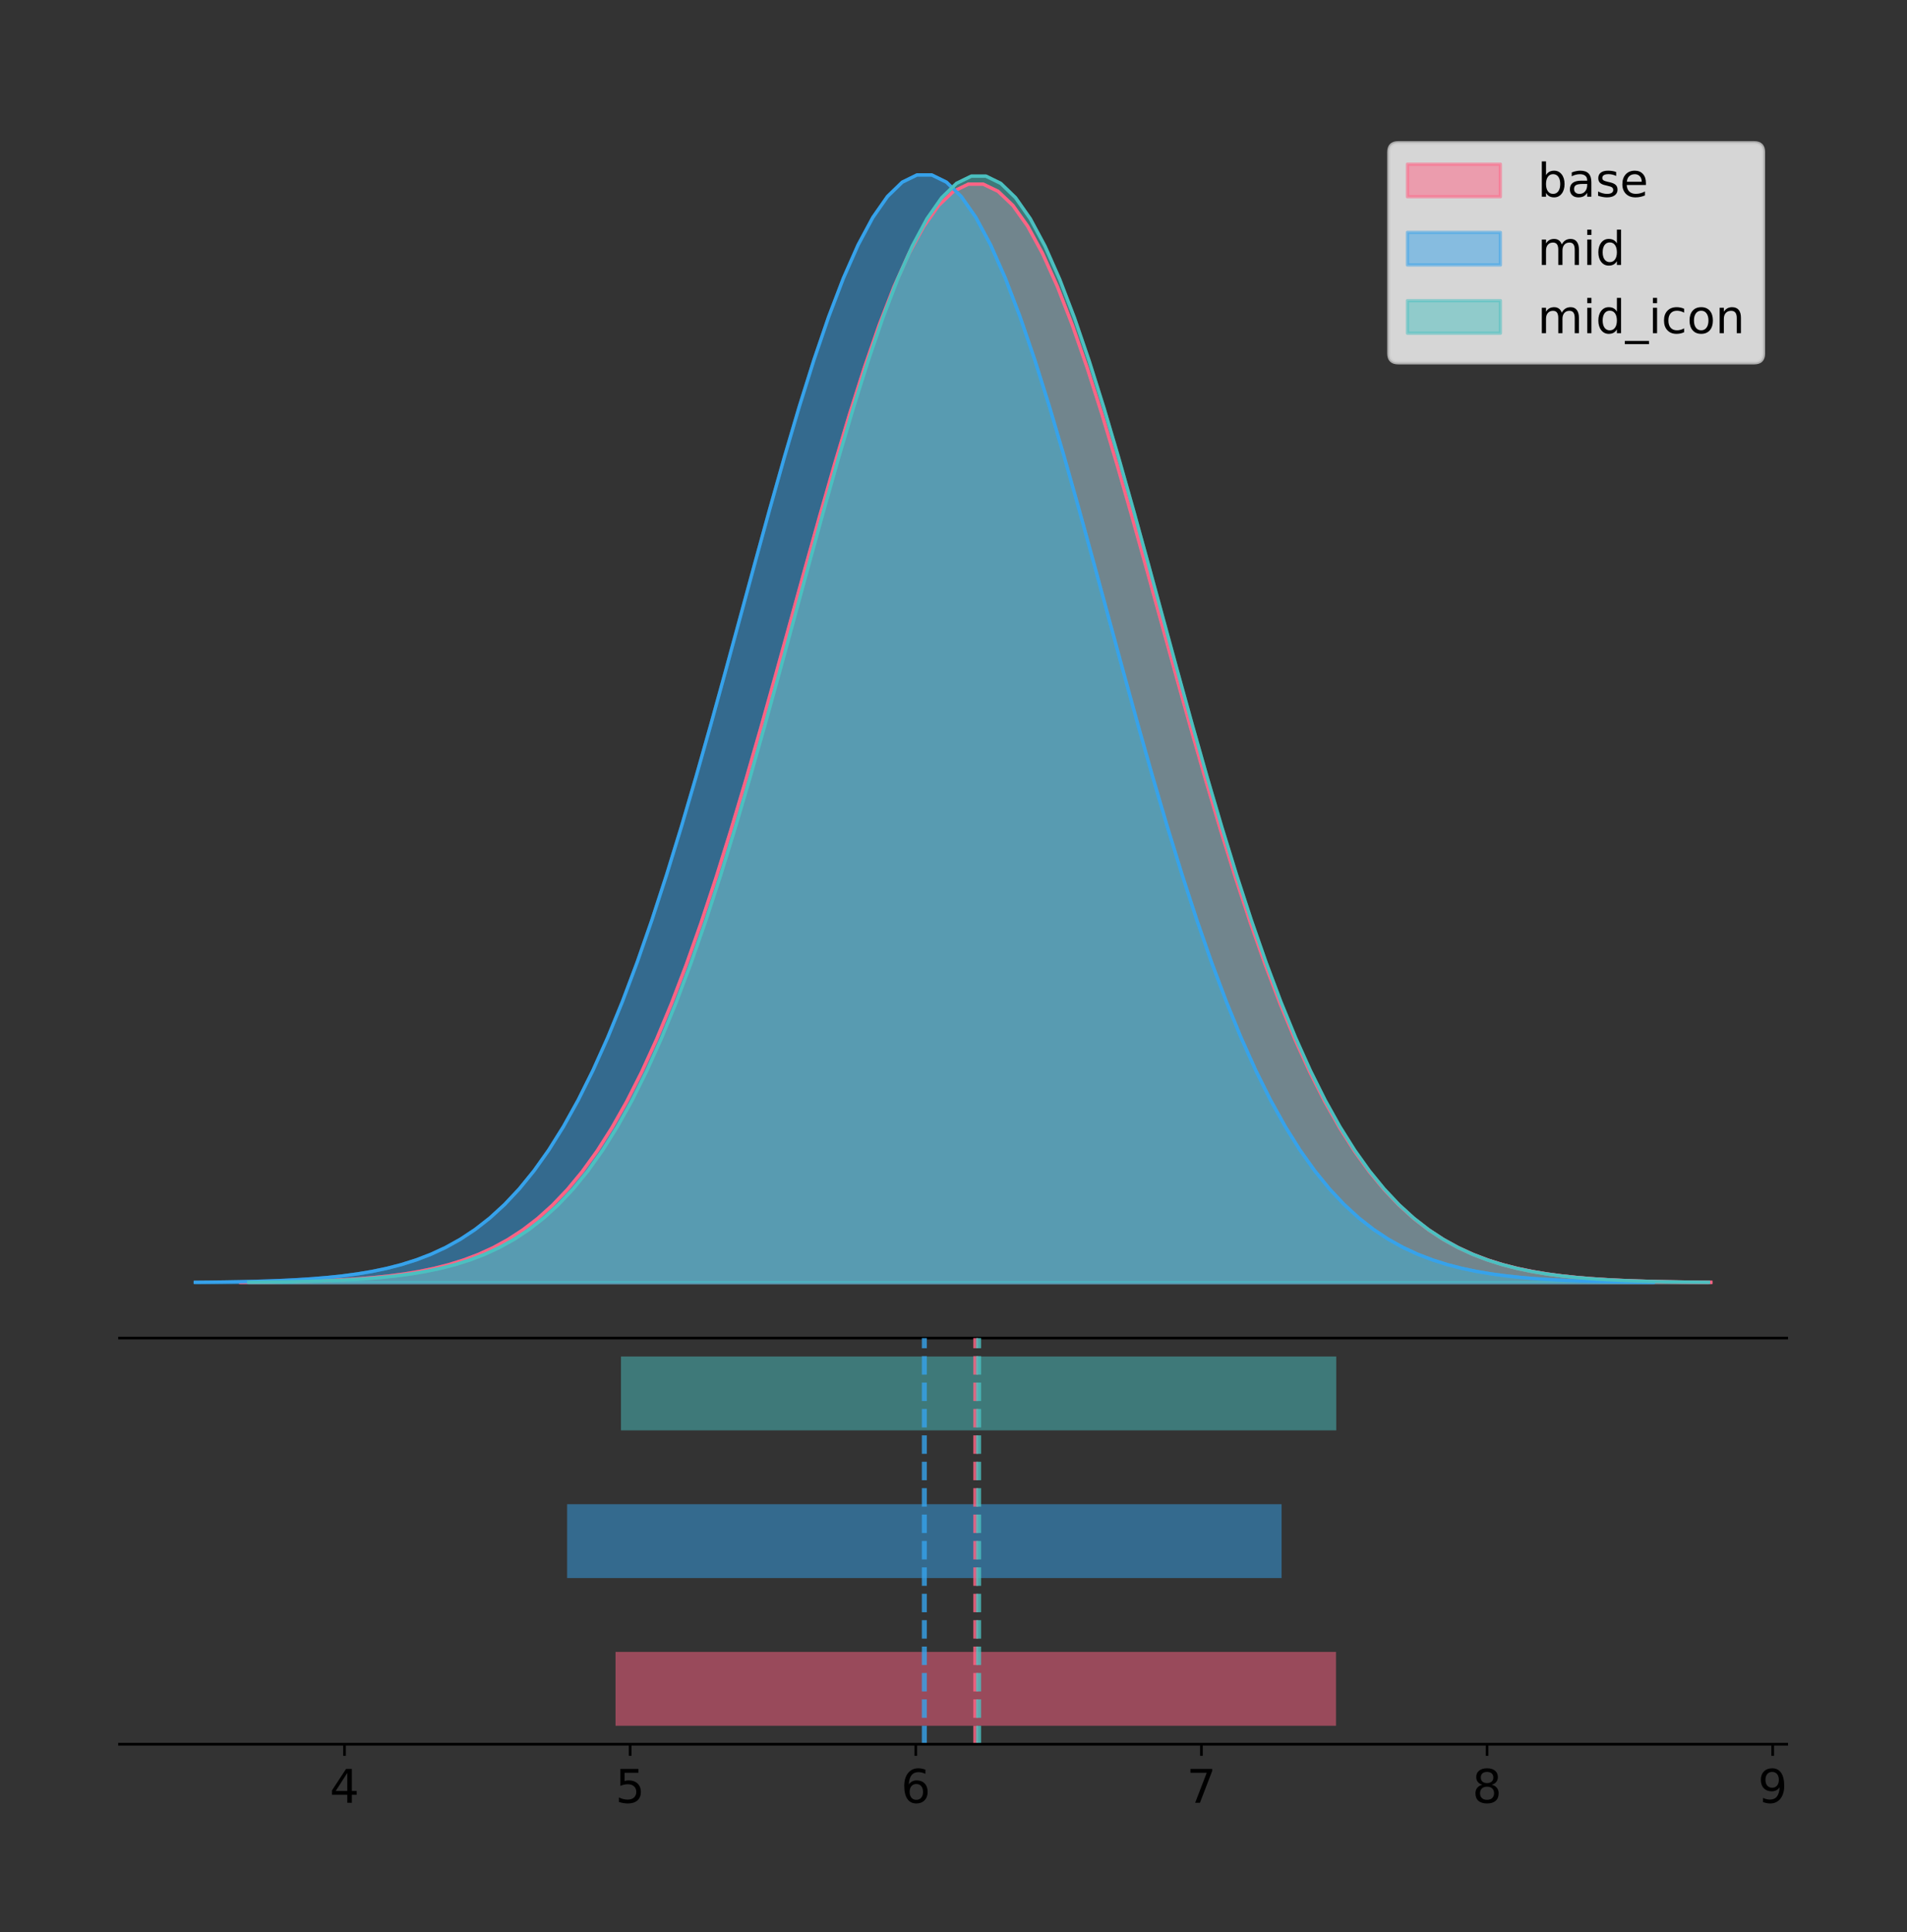 <?xml version="1.0" encoding="utf-8" standalone="no"?>
<!DOCTYPE svg PUBLIC "-//W3C//DTD SVG 1.1//EN"
  "http://www.w3.org/Graphics/SVG/1.1/DTD/svg11.dtd">
<!-- Created with matplotlib (https://matplotlib.org/) -->
<svg height="581.789pt" version="1.1" viewBox="0 0 574.433 581.789" width="574.433pt" xmlns="http://www.w3.org/2000/svg" xmlns:xlink="http://www.w3.org/1999/xlink">
 <rect x="0" y="0" width="574.433" height="581.789" fill="#333333" stroke="none"/>
 <defs>
  <style type="text/css">
*{stroke-linecap:butt;stroke-linejoin:round;}
  </style>
 </defs>
 <g id="figure_1">
  <g id="patch_1">
   <path d="M 0 581.789 
L 574.433 581.789 
L 574.433 0 
L 0 0 
z
" style="fill:none;"/>
  </g>
  <g id="axes_1">
   <g id="patch_2">
    <path d="M 36 402.93 
L 538.2 402.93 
L 538.2 36 
L 36 36 
z
" style="fill:none;"/>
   </g>
   <g id="PolyCollection_1">
    <defs>
     <path d="M 72.475 -195.538 
L 72.475 -195.649 
L 76.949 -195.691 
L 81.423 -195.747 
L 85.896 -195.822 
L 90.37 -195.922 
L 94.844 -196.053 
L 99.317 -196.225 
L 103.791 -196.447 
L 108.265 -196.734 
L 112.739 -197.102 
L 117.212 -197.568 
L 121.686 -198.157 
L 126.16 -198.895 
L 130.633 -199.812 
L 135.107 -200.945 
L 139.581 -202.333 
L 144.055 -204.022 
L 148.528 -206.063 
L 153.002 -208.508 
L 157.476 -211.419 
L 161.949 -214.855 
L 166.423 -218.883 
L 170.897 -223.566 
L 175.371 -228.97 
L 179.844 -235.156 
L 184.318 -242.182 
L 188.792 -250.095 
L 193.265 -258.937 
L 197.739 -268.731 
L 202.213 -279.489 
L 206.687 -291.201 
L 211.16 -303.837 
L 215.634 -317.345 
L 220.108 -331.646 
L 224.581 -346.636 
L 229.055 -362.185 
L 233.529 -378.137 
L 238.003 -394.315 
L 242.476 -410.518 
L 246.95 -426.528 
L 251.424 -442.114 
L 255.897 -457.04 
L 260.371 -471.064 
L 264.845 -483.95 
L 269.319 -495.474 
L 273.792 -505.429 
L 278.266 -513.63 
L 282.74 -519.923 
L 287.213 -524.187 
L 291.687 -526.34 
L 296.161 -526.34 
L 300.635 -524.187 
L 305.108 -519.923 
L 309.582 -513.63 
L 314.056 -505.429 
L 318.529 -495.474 
L 323.003 -483.95 
L 327.477 -471.064 
L 331.951 -457.04 
L 336.424 -442.114 
L 340.898 -426.528 
L 345.372 -410.518 
L 349.845 -394.315 
L 354.319 -378.137 
L 358.793 -362.185 
L 363.267 -346.636 
L 367.74 -331.646 
L 372.214 -317.345 
L 376.688 -303.837 
L 381.161 -291.201 
L 385.635 -279.489 
L 390.109 -268.731 
L 394.582 -258.937 
L 399.056 -250.095 
L 403.53 -242.182 
L 408.004 -235.156 
L 412.477 -228.97 
L 416.951 -223.566 
L 421.425 -218.883 
L 425.898 -214.855 
L 430.372 -211.419 
L 434.846 -208.508 
L 439.32 -206.063 
L 443.793 -204.022 
L 448.267 -202.333 
L 452.741 -200.945 
L 457.214 -199.812 
L 461.688 -198.895 
L 466.162 -198.157 
L 470.636 -197.568 
L 475.109 -197.102 
L 479.583 -196.734 
L 484.057 -196.447 
L 488.53 -196.225 
L 493.004 -196.053 
L 497.478 -195.922 
L 501.952 -195.822 
L 506.425 -195.747 
L 510.899 -195.691 
L 515.373 -195.649 
L 515.373 -195.538 
L 515.373 -195.538 
L 510.899 -195.538 
L 506.425 -195.538 
L 501.952 -195.538 
L 497.478 -195.538 
L 493.004 -195.538 
L 488.53 -195.538 
L 484.057 -195.538 
L 479.583 -195.538 
L 475.109 -195.538 
L 470.636 -195.538 
L 466.162 -195.538 
L 461.688 -195.538 
L 457.214 -195.538 
L 452.741 -195.538 
L 448.267 -195.538 
L 443.793 -195.538 
L 439.32 -195.538 
L 434.846 -195.538 
L 430.372 -195.538 
L 425.898 -195.538 
L 421.425 -195.538 
L 416.951 -195.538 
L 412.477 -195.538 
L 408.004 -195.538 
L 403.53 -195.538 
L 399.056 -195.538 
L 394.582 -195.538 
L 390.109 -195.538 
L 385.635 -195.538 
L 381.161 -195.538 
L 376.688 -195.538 
L 372.214 -195.538 
L 367.74 -195.538 
L 363.267 -195.538 
L 358.793 -195.538 
L 354.319 -195.538 
L 349.845 -195.538 
L 345.372 -195.538 
L 340.898 -195.538 
L 336.424 -195.538 
L 331.951 -195.538 
L 327.477 -195.538 
L 323.003 -195.538 
L 318.529 -195.538 
L 314.056 -195.538 
L 309.582 -195.538 
L 305.108 -195.538 
L 300.635 -195.538 
L 296.161 -195.538 
L 291.687 -195.538 
L 287.213 -195.538 
L 282.74 -195.538 
L 278.266 -195.538 
L 273.792 -195.538 
L 269.319 -195.538 
L 264.845 -195.538 
L 260.371 -195.538 
L 255.897 -195.538 
L 251.424 -195.538 
L 246.95 -195.538 
L 242.476 -195.538 
L 238.003 -195.538 
L 233.529 -195.538 
L 229.055 -195.538 
L 224.581 -195.538 
L 220.108 -195.538 
L 215.634 -195.538 
L 211.16 -195.538 
L 206.687 -195.538 
L 202.213 -195.538 
L 197.739 -195.538 
L 193.265 -195.538 
L 188.792 -195.538 
L 184.318 -195.538 
L 179.844 -195.538 
L 175.371 -195.538 
L 170.897 -195.538 
L 166.423 -195.538 
L 161.949 -195.538 
L 157.476 -195.538 
L 153.002 -195.538 
L 148.528 -195.538 
L 144.055 -195.538 
L 139.581 -195.538 
L 135.107 -195.538 
L 130.633 -195.538 
L 126.16 -195.538 
L 121.686 -195.538 
L 117.212 -195.538 
L 112.739 -195.538 
L 108.265 -195.538 
L 103.791 -195.538 
L 99.317 -195.538 
L 94.844 -195.538 
L 90.37 -195.538 
L 85.896 -195.538 
L 81.423 -195.538 
L 76.949 -195.538 
L 72.475 -195.538 
z
" id="m6794c1e0e3" style="stroke:#ff6384;stroke-opacity:0.5;"/>
    </defs>
    <g clip-path="url(#p7d935a923c)">
     <use style="fill:#ff6384;fill-opacity:0.5;stroke:#ff6384;stroke-opacity:0.5;" x="0" xlink:href="#m6794c1e0e3" y="581.789"/>
    </g>
   </g>
   <g id="PolyCollection_2">
    <defs>
     <path d="M 58.827 -195.538 
L 58.827 -195.65 
L 63.264 -195.692 
L 67.7 -195.749 
L 72.137 -195.825 
L 76.573 -195.925 
L 81.01 -196.058 
L 85.447 -196.23 
L 89.883 -196.455 
L 94.32 -196.744 
L 98.756 -197.115 
L 103.193 -197.585 
L 107.629 -198.179 
L 112.066 -198.923 
L 116.502 -199.848 
L 120.939 -200.99 
L 125.376 -202.39 
L 129.812 -204.093 
L 134.249 -206.151 
L 138.685 -208.617 
L 143.122 -211.552 
L 147.558 -215.017 
L 151.995 -219.078 
L 156.431 -223.801 
L 160.868 -229.25 
L 165.304 -235.488 
L 169.741 -242.572 
L 174.178 -250.552 
L 178.614 -259.468 
L 183.051 -269.344 
L 187.487 -280.192 
L 191.924 -292.002 
L 196.36 -304.744 
L 200.797 -318.365 
L 205.233 -332.786 
L 209.67 -347.901 
L 214.107 -363.58 
L 218.543 -379.667 
L 222.98 -395.98 
L 227.416 -412.318 
L 231.853 -428.462 
L 236.289 -444.18 
L 240.726 -459.23 
L 245.162 -473.372 
L 249.599 -486.366 
L 254.036 -497.987 
L 258.472 -508.025 
L 262.909 -516.294 
L 267.345 -522.64 
L 271.782 -526.94 
L 276.218 -529.111 
L 280.655 -529.111 
L 285.091 -526.94 
L 289.528 -522.64 
L 293.964 -516.294 
L 298.401 -508.025 
L 302.838 -497.987 
L 307.274 -486.366 
L 311.711 -473.372 
L 316.147 -459.23 
L 320.584 -444.18 
L 325.02 -428.462 
L 329.457 -412.318 
L 333.893 -395.98 
L 338.33 -379.667 
L 342.767 -363.58 
L 347.203 -347.901 
L 351.64 -332.786 
L 356.076 -318.365 
L 360.513 -304.744 
L 364.949 -292.002 
L 369.386 -280.192 
L 373.822 -269.344 
L 378.259 -259.468 
L 382.695 -250.552 
L 387.132 -242.572 
L 391.569 -235.488 
L 396.005 -229.25 
L 400.442 -223.801 
L 404.878 -219.078 
L 409.315 -215.017 
L 413.751 -211.552 
L 418.188 -208.617 
L 422.624 -206.151 
L 427.061 -204.093 
L 431.498 -202.39 
L 435.934 -200.99 
L 440.371 -199.848 
L 444.807 -198.923 
L 449.244 -198.179 
L 453.68 -197.585 
L 458.117 -197.115 
L 462.553 -196.744 
L 466.99 -196.455 
L 471.427 -196.23 
L 475.863 -196.058 
L 480.3 -195.925 
L 484.736 -195.825 
L 489.173 -195.749 
L 493.609 -195.692 
L 498.046 -195.65 
L 498.046 -195.538 
L 498.046 -195.538 
L 493.609 -195.538 
L 489.173 -195.538 
L 484.736 -195.538 
L 480.3 -195.538 
L 475.863 -195.538 
L 471.427 -195.538 
L 466.99 -195.538 
L 462.553 -195.538 
L 458.117 -195.538 
L 453.68 -195.538 
L 449.244 -195.538 
L 444.807 -195.538 
L 440.371 -195.538 
L 435.934 -195.538 
L 431.498 -195.538 
L 427.061 -195.538 
L 422.624 -195.538 
L 418.188 -195.538 
L 413.751 -195.538 
L 409.315 -195.538 
L 404.878 -195.538 
L 400.442 -195.538 
L 396.005 -195.538 
L 391.569 -195.538 
L 387.132 -195.538 
L 382.695 -195.538 
L 378.259 -195.538 
L 373.822 -195.538 
L 369.386 -195.538 
L 364.949 -195.538 
L 360.513 -195.538 
L 356.076 -195.538 
L 351.64 -195.538 
L 347.203 -195.538 
L 342.767 -195.538 
L 338.33 -195.538 
L 333.893 -195.538 
L 329.457 -195.538 
L 325.02 -195.538 
L 320.584 -195.538 
L 316.147 -195.538 
L 311.711 -195.538 
L 307.274 -195.538 
L 302.838 -195.538 
L 298.401 -195.538 
L 293.964 -195.538 
L 289.528 -195.538 
L 285.091 -195.538 
L 280.655 -195.538 
L 276.218 -195.538 
L 271.782 -195.538 
L 267.345 -195.538 
L 262.909 -195.538 
L 258.472 -195.538 
L 254.036 -195.538 
L 249.599 -195.538 
L 245.162 -195.538 
L 240.726 -195.538 
L 236.289 -195.538 
L 231.853 -195.538 
L 227.416 -195.538 
L 222.98 -195.538 
L 218.543 -195.538 
L 214.107 -195.538 
L 209.67 -195.538 
L 205.233 -195.538 
L 200.797 -195.538 
L 196.36 -195.538 
L 191.924 -195.538 
L 187.487 -195.538 
L 183.051 -195.538 
L 178.614 -195.538 
L 174.178 -195.538 
L 169.741 -195.538 
L 165.304 -195.538 
L 160.868 -195.538 
L 156.431 -195.538 
L 151.995 -195.538 
L 147.558 -195.538 
L 143.122 -195.538 
L 138.685 -195.538 
L 134.249 -195.538 
L 129.812 -195.538 
L 125.376 -195.538 
L 120.939 -195.538 
L 116.502 -195.538 
L 112.066 -195.538 
L 107.629 -195.538 
L 103.193 -195.538 
L 98.756 -195.538 
L 94.32 -195.538 
L 89.883 -195.538 
L 85.447 -195.538 
L 81.01 -195.538 
L 76.573 -195.538 
L 72.137 -195.538 
L 67.7 -195.538 
L 63.264 -195.538 
L 58.827 -195.538 
z
" id="m3186d212b8" style="stroke:#36a2eb;stroke-opacity:0.5;"/>
    </defs>
    <g clip-path="url(#p7d935a923c)">
     <use style="fill:#36a2eb;fill-opacity:0.5;stroke:#36a2eb;stroke-opacity:0.5;" x="0" xlink:href="#m3186d212b8" y="581.789"/>
    </g>
   </g>
   <g id="PolyCollection_3">
    <defs>
     <path d="M 74.932 -195.538 
L 74.932 -195.65 
L 79.373 -195.692 
L 83.814 -195.749 
L 88.256 -195.824 
L 92.697 -195.925 
L 97.139 -196.057 
L 101.58 -196.23 
L 106.022 -196.454 
L 110.463 -196.743 
L 114.905 -197.113 
L 119.346 -197.583 
L 123.788 -198.176 
L 128.229 -198.919 
L 132.671 -199.843 
L 137.112 -200.984 
L 141.554 -202.382 
L 145.995 -204.084 
L 150.437 -206.139 
L 154.878 -208.603 
L 159.319 -211.534 
L 163.761 -214.995 
L 168.202 -219.052 
L 172.644 -223.769 
L 177.085 -229.213 
L 181.527 -235.444 
L 185.968 -242.52 
L 190.41 -250.491 
L 194.851 -259.397 
L 199.293 -269.262 
L 203.734 -280.098 
L 208.176 -291.895 
L 212.617 -304.623 
L 217.059 -318.229 
L 221.5 -332.634 
L 225.942 -347.732 
L 230.383 -363.394 
L 234.825 -379.463 
L 239.266 -395.758 
L 243.707 -412.078 
L 248.149 -428.204 
L 252.59 -443.904 
L 257.032 -458.938 
L 261.473 -473.064 
L 265.915 -486.044 
L 270.356 -497.652 
L 274.798 -507.678 
L 279.239 -515.939 
L 283.681 -522.277 
L 288.122 -526.572 
L 292.564 -528.741 
L 297.005 -528.741 
L 301.447 -526.572 
L 305.888 -522.277 
L 310.33 -515.939 
L 314.771 -507.678 
L 319.212 -497.652 
L 323.654 -486.044 
L 328.095 -473.064 
L 332.537 -458.938 
L 336.978 -443.904 
L 341.42 -428.204 
L 345.861 -412.078 
L 350.303 -395.758 
L 354.744 -379.463 
L 359.186 -363.394 
L 363.627 -347.732 
L 368.069 -332.634 
L 372.51 -318.229 
L 376.952 -304.623 
L 381.393 -291.895 
L 385.835 -280.098 
L 390.276 -269.262 
L 394.718 -259.397 
L 399.159 -250.491 
L 403.6 -242.52 
L 408.042 -235.444 
L 412.483 -229.213 
L 416.925 -223.769 
L 421.366 -219.052 
L 425.808 -214.995 
L 430.249 -211.534 
L 434.691 -208.603 
L 439.132 -206.139 
L 443.574 -204.084 
L 448.015 -202.382 
L 452.457 -200.984 
L 456.898 -199.843 
L 461.34 -198.919 
L 465.781 -198.176 
L 470.223 -197.583 
L 474.664 -197.113 
L 479.105 -196.743 
L 483.547 -196.454 
L 487.988 -196.23 
L 492.43 -196.057 
L 496.871 -195.925 
L 501.313 -195.824 
L 505.754 -195.749 
L 510.196 -195.692 
L 514.637 -195.65 
L 514.637 -195.538 
L 514.637 -195.538 
L 510.196 -195.538 
L 505.754 -195.538 
L 501.313 -195.538 
L 496.871 -195.538 
L 492.43 -195.538 
L 487.988 -195.538 
L 483.547 -195.538 
L 479.105 -195.538 
L 474.664 -195.538 
L 470.223 -195.538 
L 465.781 -195.538 
L 461.34 -195.538 
L 456.898 -195.538 
L 452.457 -195.538 
L 448.015 -195.538 
L 443.574 -195.538 
L 439.132 -195.538 
L 434.691 -195.538 
L 430.249 -195.538 
L 425.808 -195.538 
L 421.366 -195.538 
L 416.925 -195.538 
L 412.483 -195.538 
L 408.042 -195.538 
L 403.6 -195.538 
L 399.159 -195.538 
L 394.718 -195.538 
L 390.276 -195.538 
L 385.835 -195.538 
L 381.393 -195.538 
L 376.952 -195.538 
L 372.51 -195.538 
L 368.069 -195.538 
L 363.627 -195.538 
L 359.186 -195.538 
L 354.744 -195.538 
L 350.303 -195.538 
L 345.861 -195.538 
L 341.42 -195.538 
L 336.978 -195.538 
L 332.537 -195.538 
L 328.095 -195.538 
L 323.654 -195.538 
L 319.212 -195.538 
L 314.771 -195.538 
L 310.33 -195.538 
L 305.888 -195.538 
L 301.447 -195.538 
L 297.005 -195.538 
L 292.564 -195.538 
L 288.122 -195.538 
L 283.681 -195.538 
L 279.239 -195.538 
L 274.798 -195.538 
L 270.356 -195.538 
L 265.915 -195.538 
L 261.473 -195.538 
L 257.032 -195.538 
L 252.59 -195.538 
L 248.149 -195.538 
L 243.707 -195.538 
L 239.266 -195.538 
L 234.825 -195.538 
L 230.383 -195.538 
L 225.942 -195.538 
L 221.5 -195.538 
L 217.059 -195.538 
L 212.617 -195.538 
L 208.176 -195.538 
L 203.734 -195.538 
L 199.293 -195.538 
L 194.851 -195.538 
L 190.41 -195.538 
L 185.968 -195.538 
L 181.527 -195.538 
L 177.085 -195.538 
L 172.644 -195.538 
L 168.202 -195.538 
L 163.761 -195.538 
L 159.319 -195.538 
L 154.878 -195.538 
L 150.437 -195.538 
L 145.995 -195.538 
L 141.554 -195.538 
L 137.112 -195.538 
L 132.671 -195.538 
L 128.229 -195.538 
L 123.788 -195.538 
L 119.346 -195.538 
L 114.905 -195.538 
L 110.463 -195.538 
L 106.022 -195.538 
L 101.58 -195.538 
L 97.139 -195.538 
L 92.697 -195.538 
L 88.256 -195.538 
L 83.814 -195.538 
L 79.373 -195.538 
L 74.932 -195.538 
z
" id="m367e669c37" style="stroke:#4bc0c0;stroke-opacity:0.5;"/>
    </defs>
    <g clip-path="url(#p7d935a923c)">
     <use style="fill:#4bc0c0;fill-opacity:0.5;stroke:#4bc0c0;stroke-opacity:0.5;" x="0" xlink:href="#m367e669c37" y="581.789"/>
    </g>
   </g>
   <g id="line2d_1">
    <path clip-path="url(#p7d935a923c)" d="M 72.475 386.14 
L 76.949 386.098 
L 81.423 386.042 
L 85.896 385.967 
L 90.37 385.867 
L 94.844 385.736 
L 99.317 385.565 
L 103.791 385.342 
L 108.265 385.055 
L 112.739 384.688 
L 117.212 384.221 
L 121.686 383.632 
L 126.16 382.895 
L 130.633 381.977 
L 135.107 380.845 
L 139.581 379.456 
L 144.055 377.767 
L 148.528 375.727 
L 153.002 373.281 
L 157.476 370.371 
L 161.949 366.934 
L 166.423 362.907 
L 170.897 358.223 
L 175.371 352.82 
L 179.844 346.633 
L 184.318 339.608 
L 188.792 331.694 
L 193.265 322.853 
L 197.739 313.058 
L 202.213 302.301 
L 206.687 290.589 
L 211.16 277.952 
L 215.634 264.444 
L 220.108 250.144 
L 224.581 235.154 
L 229.055 219.605 
L 233.529 203.652 
L 238.003 187.474 
L 242.476 171.272 
L 246.95 155.262 
L 251.424 139.675 
L 255.897 124.749 
L 260.371 110.726 
L 264.845 97.839 
L 269.319 86.315 
L 273.792 76.361 
L 278.266 68.16 
L 282.74 61.867 
L 287.213 57.603 
L 291.687 55.449 
L 296.161 55.449 
L 300.635 57.603 
L 305.108 61.867 
L 309.582 68.16 
L 314.056 76.361 
L 318.529 86.315 
L 323.003 97.839 
L 327.477 110.726 
L 331.951 124.749 
L 336.424 139.675 
L 340.898 155.262 
L 345.372 171.272 
L 349.845 187.474 
L 354.319 203.652 
L 358.793 219.605 
L 363.267 235.154 
L 367.74 250.144 
L 372.214 264.444 
L 376.688 277.952 
L 381.161 290.589 
L 385.635 302.301 
L 390.109 313.058 
L 394.582 322.853 
L 399.056 331.694 
L 403.53 339.608 
L 408.004 346.633 
L 412.477 352.82 
L 416.951 358.223 
L 421.425 362.907 
L 425.898 366.934 
L 430.372 370.371 
L 434.846 373.281 
L 439.32 375.727 
L 443.793 377.767 
L 448.267 379.456 
L 452.741 380.845 
L 457.214 381.977 
L 461.688 382.895 
L 466.162 383.632 
L 470.636 384.221 
L 475.109 384.688 
L 479.583 385.055 
L 484.057 385.342 
L 488.53 385.565 
L 493.004 385.736 
L 497.478 385.867 
L 501.952 385.967 
L 506.425 386.042 
L 510.899 386.098 
L 515.373 386.14 
" style="fill:none;stroke:#ff6384;stroke-linecap:square;"/>
   </g>
   <g id="line2d_2">
    <path clip-path="url(#p7d935a923c)" d="M 58.827 386.139 
L 63.264 386.097 
L 67.7 386.04 
L 72.137 385.965 
L 76.573 385.864 
L 81.01 385.732 
L 85.447 385.559 
L 89.883 385.334 
L 94.32 385.045 
L 98.756 384.675 
L 103.193 384.204 
L 107.629 383.61 
L 112.066 382.867 
L 116.502 381.941 
L 120.939 380.799 
L 125.376 379.399 
L 129.812 377.696 
L 134.249 375.639 
L 138.685 373.172 
L 143.122 370.238 
L 147.558 366.772 
L 151.995 362.711 
L 156.431 357.989 
L 160.868 352.539 
L 165.304 346.301 
L 169.741 339.217 
L 174.178 331.237 
L 178.614 322.322 
L 183.051 312.445 
L 187.487 301.597 
L 191.924 289.787 
L 196.36 277.045 
L 200.797 263.424 
L 205.233 249.004 
L 209.67 233.888 
L 214.107 218.209 
L 218.543 202.123 
L 222.98 185.809 
L 227.416 169.471 
L 231.853 153.327 
L 236.289 137.61 
L 240.726 122.559 
L 245.162 108.418 
L 249.599 95.423 
L 254.036 83.803 
L 258.472 73.765 
L 262.909 65.495 
L 267.345 59.15 
L 271.782 54.85 
L 276.218 52.679 
L 280.655 52.679 
L 285.091 54.85 
L 289.528 59.15 
L 293.964 65.495 
L 298.401 73.765 
L 302.838 83.803 
L 307.274 95.423 
L 311.711 108.418 
L 316.147 122.559 
L 320.584 137.61 
L 325.02 153.327 
L 329.457 169.471 
L 333.893 185.809 
L 338.33 202.123 
L 342.767 218.209 
L 347.203 233.888 
L 351.64 249.004 
L 356.076 263.424 
L 360.513 277.045 
L 364.949 289.787 
L 369.386 301.597 
L 373.822 312.445 
L 378.259 322.322 
L 382.695 331.237 
L 387.132 339.217 
L 391.569 346.301 
L 396.005 352.539 
L 400.442 357.989 
L 404.878 362.711 
L 409.315 366.772 
L 413.751 370.238 
L 418.188 373.172 
L 422.624 375.639 
L 427.061 377.696 
L 431.498 379.399 
L 435.934 380.799 
L 440.371 381.941 
L 444.807 382.867 
L 449.244 383.61 
L 453.68 384.204 
L 458.117 384.675 
L 462.553 385.045 
L 466.99 385.334 
L 471.427 385.559 
L 475.863 385.732 
L 480.3 385.864 
L 484.736 385.965 
L 489.173 386.04 
L 493.609 386.097 
L 498.046 386.139 
" style="fill:none;stroke:#36a2eb;stroke-linecap:square;"/>
   </g>
   <g id="line2d_3">
    <path clip-path="url(#p7d935a923c)" d="M 74.932 386.139 
L 79.373 386.097 
L 83.814 386.041 
L 88.256 385.965 
L 92.697 385.865 
L 97.139 385.732 
L 101.58 385.56 
L 106.022 385.335 
L 110.463 385.046 
L 114.905 384.676 
L 119.346 384.206 
L 123.788 383.613 
L 128.229 382.87 
L 132.671 381.946 
L 137.112 380.805 
L 141.554 379.407 
L 145.995 377.705 
L 150.437 375.65 
L 154.878 373.187 
L 159.319 370.256 
L 163.761 366.794 
L 168.202 362.737 
L 172.644 358.02 
L 177.085 352.577 
L 181.527 346.346 
L 185.968 339.269 
L 190.41 331.298 
L 194.851 322.392 
L 199.293 312.527 
L 203.734 301.691 
L 208.176 289.894 
L 212.617 277.166 
L 217.059 263.56 
L 221.5 249.156 
L 225.942 234.057 
L 230.383 218.395 
L 234.825 202.327 
L 239.266 186.031 
L 243.707 169.711 
L 248.149 153.585 
L 252.59 137.885 
L 257.032 122.851 
L 261.473 108.726 
L 265.915 95.746 
L 270.356 84.138 
L 274.798 74.111 
L 279.239 65.851 
L 283.681 59.512 
L 288.122 55.217 
L 292.564 53.048 
L 297.005 53.048 
L 301.447 55.217 
L 305.888 59.512 
L 310.33 65.851 
L 314.771 74.111 
L 319.212 84.138 
L 323.654 95.746 
L 328.095 108.726 
L 332.537 122.851 
L 336.978 137.885 
L 341.42 153.585 
L 345.861 169.711 
L 350.303 186.031 
L 354.744 202.327 
L 359.186 218.395 
L 363.627 234.057 
L 368.069 249.156 
L 372.51 263.56 
L 376.952 277.166 
L 381.393 289.894 
L 385.835 301.691 
L 390.276 312.527 
L 394.718 322.392 
L 399.159 331.298 
L 403.6 339.269 
L 408.042 346.346 
L 412.483 352.577 
L 416.925 358.02 
L 421.366 362.737 
L 425.808 366.794 
L 430.249 370.256 
L 434.691 373.187 
L 439.132 375.65 
L 443.574 377.705 
L 448.015 379.407 
L 452.457 380.805 
L 456.898 381.946 
L 461.34 382.87 
L 465.781 383.613 
L 470.223 384.206 
L 474.664 384.676 
L 479.105 385.046 
L 483.547 385.335 
L 487.988 385.56 
L 492.43 385.732 
L 496.871 385.865 
L 501.313 385.965 
L 505.754 386.041 
L 510.196 386.097 
L 514.637 386.139 
" style="fill:none;stroke:#4bc0c0;stroke-linecap:square;"/>
   </g>
   <g id="patch_3">
    <path d="M 36 402.93 
L 538.2 402.93 
" style="fill:none;stroke:#000000;stroke-linecap:square;stroke-linejoin:miter;stroke-width:0.8;"/>
   </g>
   <g id="legend_1">
    <g id="patch_4">
     <path d="M 421.16 109.237 
L 528.4 109.237 
Q 531.2 109.237 531.2 106.438 
L 531.2 45.8 
Q 531.2 43 528.4 43 
L 421.16 43 
Q 418.36 43 418.36 45.8 
L 418.36 106.438 
Q 418.36 109.237 421.16 109.237 
z
" style="fill:#ffffff;opacity:0.8;stroke:#cccccc;stroke-linejoin:miter;"/>
    </g>
    <g id="patch_5">
     <path d="M 423.96 59.238 
L 451.96 59.238 
L 451.96 49.438 
L 423.96 49.438 
z
" style="fill:#ff6384;opacity:0.5;stroke:#ff6384;stroke-linejoin:miter;"/>
    </g>
    <g id="text_1">
     <!-- base -->
     <defs>
      <path d="M 48.688 27.297 
Q 48.688 37.203 44.609 42.844 
Q 40.531 48.484 33.406 48.484 
Q 26.266 48.484 22.188 42.844 
Q 18.109 37.203 18.109 27.297 
Q 18.109 17.391 22.188 11.75 
Q 26.266 6.109 33.406 6.109 
Q 40.531 6.109 44.609 11.75 
Q 48.688 17.391 48.688 27.297 
z
M 18.109 46.391 
Q 20.953 51.266 25.266 53.625 
Q 29.594 56 35.594 56 
Q 45.562 56 51.781 48.094 
Q 58.016 40.188 58.016 27.297 
Q 58.016 14.406 51.781 6.484 
Q 45.562 -1.422 35.594 -1.422 
Q 29.594 -1.422 25.266 0.953 
Q 20.953 3.328 18.109 8.203 
L 18.109 0 
L 9.078 0 
L 9.078 75.984 
L 18.109 75.984 
z
" id="DejaVuSans-98"/>
      <path d="M 34.281 27.484 
Q 23.391 27.484 19.188 25 
Q 14.984 22.516 14.984 16.5 
Q 14.984 11.719 18.141 8.906 
Q 21.297 6.109 26.703 6.109 
Q 34.188 6.109 38.703 11.406 
Q 43.219 16.703 43.219 25.484 
L 43.219 27.484 
z
M 52.203 31.203 
L 52.203 0 
L 43.219 0 
L 43.219 8.297 
Q 40.141 3.328 35.547 0.953 
Q 30.953 -1.422 24.312 -1.422 
Q 15.922 -1.422 10.953 3.297 
Q 6 8.016 6 15.922 
Q 6 25.141 12.172 29.828 
Q 18.359 34.516 30.609 34.516 
L 43.219 34.516 
L 43.219 35.406 
Q 43.219 41.609 39.141 45 
Q 35.062 48.391 27.688 48.391 
Q 23 48.391 18.547 47.266 
Q 14.109 46.141 10.016 43.891 
L 10.016 52.203 
Q 14.938 54.109 19.578 55.047 
Q 24.219 56 28.609 56 
Q 40.484 56 46.344 49.844 
Q 52.203 43.703 52.203 31.203 
z
" id="DejaVuSans-97"/>
      <path d="M 44.281 53.078 
L 44.281 44.578 
Q 40.484 46.531 36.375 47.5 
Q 32.281 48.484 27.875 48.484 
Q 21.188 48.484 17.844 46.438 
Q 14.5 44.391 14.5 40.281 
Q 14.5 37.156 16.891 35.375 
Q 19.281 33.594 26.516 31.984 
L 29.594 31.297 
Q 39.156 29.25 43.188 25.516 
Q 47.219 21.781 47.219 15.094 
Q 47.219 7.469 41.188 3.016 
Q 35.156 -1.422 24.609 -1.422 
Q 20.219 -1.422 15.453 -0.562 
Q 10.688 0.297 5.422 2 
L 5.422 11.281 
Q 10.406 8.688 15.234 7.391 
Q 20.062 6.109 24.812 6.109 
Q 31.156 6.109 34.562 8.281 
Q 37.984 10.453 37.984 14.406 
Q 37.984 18.062 35.516 20.016 
Q 33.062 21.969 24.703 23.781 
L 21.578 24.516 
Q 13.234 26.266 9.516 29.906 
Q 5.812 33.547 5.812 39.891 
Q 5.812 47.609 11.281 51.797 
Q 16.75 56 26.812 56 
Q 31.781 56 36.172 55.266 
Q 40.578 54.547 44.281 53.078 
z
" id="DejaVuSans-115"/>
      <path d="M 56.203 29.594 
L 56.203 25.203 
L 14.891 25.203 
Q 15.484 15.922 20.484 11.062 
Q 25.484 6.203 34.422 6.203 
Q 39.594 6.203 44.453 7.469 
Q 49.312 8.734 54.109 11.281 
L 54.109 2.781 
Q 49.266 0.734 44.188 -0.344 
Q 39.109 -1.422 33.891 -1.422 
Q 20.797 -1.422 13.156 6.188 
Q 5.516 13.812 5.516 26.812 
Q 5.516 40.234 12.766 48.109 
Q 20.016 56 32.328 56 
Q 43.359 56 49.781 48.891 
Q 56.203 41.797 56.203 29.594 
z
M 47.219 32.234 
Q 47.125 39.594 43.094 43.984 
Q 39.062 48.391 32.422 48.391 
Q 24.906 48.391 20.391 44.141 
Q 15.875 39.891 15.188 32.172 
z
" id="DejaVuSans-101"/>
     </defs>
     <g transform="translate(463.16 59.238)scale(0.14 -0.14)">
      <use xlink:href="#DejaVuSans-98"/>
      <use x="63.477" xlink:href="#DejaVuSans-97"/>
      <use x="124.756" xlink:href="#DejaVuSans-115"/>
      <use x="176.855" xlink:href="#DejaVuSans-101"/>
     </g>
    </g>
    <g id="patch_6">
     <path d="M 423.96 79.787 
L 451.96 79.787 
L 451.96 69.987 
L 423.96 69.987 
z
" style="fill:#36a2eb;opacity:0.5;stroke:#36a2eb;stroke-linejoin:miter;"/>
    </g>
    <g id="text_2">
     <!-- mid -->
     <defs>
      <path d="M 52 44.188 
Q 55.375 50.25 60.062 53.125 
Q 64.75 56 71.094 56 
Q 79.641 56 84.281 50.016 
Q 88.922 44.047 88.922 33.016 
L 88.922 0 
L 79.891 0 
L 79.891 32.719 
Q 79.891 40.578 77.094 44.375 
Q 74.312 48.188 68.609 48.188 
Q 61.625 48.188 57.562 43.547 
Q 53.516 38.922 53.516 30.906 
L 53.516 0 
L 44.484 0 
L 44.484 32.719 
Q 44.484 40.625 41.703 44.406 
Q 38.922 48.188 33.109 48.188 
Q 26.219 48.188 22.156 43.531 
Q 18.109 38.875 18.109 30.906 
L 18.109 0 
L 9.078 0 
L 9.078 54.688 
L 18.109 54.688 
L 18.109 46.188 
Q 21.188 51.219 25.484 53.609 
Q 29.781 56 35.688 56 
Q 41.656 56 45.828 52.969 
Q 50 49.953 52 44.188 
z
" id="DejaVuSans-109"/>
      <path d="M 9.422 54.688 
L 18.406 54.688 
L 18.406 0 
L 9.422 0 
z
M 9.422 75.984 
L 18.406 75.984 
L 18.406 64.594 
L 9.422 64.594 
z
" id="DejaVuSans-105"/>
      <path d="M 45.406 46.391 
L 45.406 75.984 
L 54.391 75.984 
L 54.391 0 
L 45.406 0 
L 45.406 8.203 
Q 42.578 3.328 38.25 0.953 
Q 33.938 -1.422 27.875 -1.422 
Q 17.969 -1.422 11.734 6.484 
Q 5.516 14.406 5.516 27.297 
Q 5.516 40.188 11.734 48.094 
Q 17.969 56 27.875 56 
Q 33.938 56 38.25 53.625 
Q 42.578 51.266 45.406 46.391 
z
M 14.797 27.297 
Q 14.797 17.391 18.875 11.75 
Q 22.953 6.109 30.078 6.109 
Q 37.203 6.109 41.297 11.75 
Q 45.406 17.391 45.406 27.297 
Q 45.406 37.203 41.297 42.844 
Q 37.203 48.484 30.078 48.484 
Q 22.953 48.484 18.875 42.844 
Q 14.797 37.203 14.797 27.297 
z
" id="DejaVuSans-100"/>
     </defs>
     <g transform="translate(463.16 79.787)scale(0.14 -0.14)">
      <use xlink:href="#DejaVuSans-109"/>
      <use x="97.412" xlink:href="#DejaVuSans-105"/>
      <use x="125.195" xlink:href="#DejaVuSans-100"/>
     </g>
    </g>
    <g id="patch_7">
     <path d="M 423.96 100.337 
L 451.96 100.337 
L 451.96 90.537 
L 423.96 90.537 
z
" style="fill:#4bc0c0;opacity:0.5;stroke:#4bc0c0;stroke-linejoin:miter;"/>
    </g>
    <g id="text_3">
     <!-- mid_icon -->
     <defs>
      <path d="M 50.984 -16.609 
L 50.984 -23.578 
L -0.984 -23.578 
L -0.984 -16.609 
z
" id="DejaVuSans-95"/>
      <path d="M 48.781 52.594 
L 48.781 44.188 
Q 44.969 46.297 41.141 47.344 
Q 37.312 48.391 33.406 48.391 
Q 24.656 48.391 19.812 42.844 
Q 14.984 37.312 14.984 27.297 
Q 14.984 17.281 19.812 11.734 
Q 24.656 6.203 33.406 6.203 
Q 37.312 6.203 41.141 7.25 
Q 44.969 8.297 48.781 10.406 
L 48.781 2.094 
Q 45.016 0.344 40.984 -0.531 
Q 36.969 -1.422 32.422 -1.422 
Q 20.062 -1.422 12.781 6.344 
Q 5.516 14.109 5.516 27.297 
Q 5.516 40.672 12.859 48.328 
Q 20.219 56 33.016 56 
Q 37.156 56 41.109 55.141 
Q 45.062 54.297 48.781 52.594 
z
" id="DejaVuSans-99"/>
      <path d="M 30.609 48.391 
Q 23.391 48.391 19.188 42.75 
Q 14.984 37.109 14.984 27.297 
Q 14.984 17.484 19.156 11.844 
Q 23.344 6.203 30.609 6.203 
Q 37.797 6.203 41.984 11.859 
Q 46.188 17.531 46.188 27.297 
Q 46.188 37.016 41.984 42.703 
Q 37.797 48.391 30.609 48.391 
z
M 30.609 56 
Q 42.328 56 49.016 48.375 
Q 55.719 40.766 55.719 27.297 
Q 55.719 13.875 49.016 6.219 
Q 42.328 -1.422 30.609 -1.422 
Q 18.844 -1.422 12.172 6.219 
Q 5.516 13.875 5.516 27.297 
Q 5.516 40.766 12.172 48.375 
Q 18.844 56 30.609 56 
z
" id="DejaVuSans-111"/>
      <path d="M 54.891 33.016 
L 54.891 0 
L 45.906 0 
L 45.906 32.719 
Q 45.906 40.484 42.875 44.328 
Q 39.844 48.188 33.797 48.188 
Q 26.516 48.188 22.312 43.547 
Q 18.109 38.922 18.109 30.906 
L 18.109 0 
L 9.078 0 
L 9.078 54.688 
L 18.109 54.688 
L 18.109 46.188 
Q 21.344 51.125 25.703 53.562 
Q 30.078 56 35.797 56 
Q 45.219 56 50.047 50.172 
Q 54.891 44.344 54.891 33.016 
z
" id="DejaVuSans-110"/>
     </defs>
     <g transform="translate(463.16 100.337)scale(0.14 -0.14)">
      <use xlink:href="#DejaVuSans-109"/>
      <use x="97.412" xlink:href="#DejaVuSans-105"/>
      <use x="125.195" xlink:href="#DejaVuSans-100"/>
      <use x="188.672" xlink:href="#DejaVuSans-95"/>
      <use x="238.672" xlink:href="#DejaVuSans-105"/>
      <use x="266.455" xlink:href="#DejaVuSans-99"/>
      <use x="321.436" xlink:href="#DejaVuSans-111"/>
      <use x="382.617" xlink:href="#DejaVuSans-110"/>
     </g>
    </g>
   </g>
  </g>
  <g id="axes_2">
   <g id="patch_8">
    <path d="M 36 525.24 
L 538.2 525.24 
L 538.2 402.93 
L 36 402.93 
z
" style="fill:none;"/>
   </g>
   <g id="patch_9">
    <path clip-path="url(#p2d21669454)" d="M 185.414 519.68 
L 402.434 519.68 
L 402.434 497.442 
L 185.414 497.442 
z
" style="fill:#ff6384;opacity:0.5;"/>
   </g>
   <g id="patch_10">
    <path clip-path="url(#p2d21669454)" d="M 170.828 475.204 
L 386.045 475.204 
L 386.045 452.966 
L 170.828 452.966 
z
" style="fill:#36a2eb;opacity:0.5;"/>
   </g>
   <g id="patch_11">
    <path clip-path="url(#p2d21669454)" d="M 187.056 430.728 
L 402.512 430.728 
L 402.512 408.49 
L 187.056 408.49 
z
" style="fill:#4bc0c0;opacity:0.5;"/>
   </g>
   <g id="matplotlib.axis_1">
    <g id="xtick_1">
     <g id="line2d_4">
      <defs>
       <path d="M 0 0 
L 0 3.5 
" id="m18e24b6ced" style="stroke:#000000;stroke-width:0.8;"/>
      </defs>
      <g>
       <use style="stroke:#000000;stroke-width:0.8;" x="103.773" xlink:href="#m18e24b6ced" y="525.24"/>
      </g>
     </g>
     <g id="text_4">
      <!-- 4 -->
      <defs>
       <path d="M 37.797 64.312 
L 12.891 25.391 
L 37.797 25.391 
z
M 35.203 72.906 
L 47.609 72.906 
L 47.609 25.391 
L 58.016 25.391 
L 58.016 17.188 
L 47.609 17.188 
L 47.609 0 
L 37.797 0 
L 37.797 17.188 
L 4.891 17.188 
L 4.891 26.703 
z
" id="DejaVuSans-52"/>
      </defs>
      <g transform="translate(99.319 542.878)scale(0.14 -0.14)">
       <use xlink:href="#DejaVuSans-52"/>
      </g>
     </g>
    </g>
    <g id="xtick_2">
     <g id="line2d_5">
      <g>
       <use style="stroke:#000000;stroke-width:0.8;" x="189.814" xlink:href="#m18e24b6ced" y="525.24"/>
      </g>
     </g>
     <g id="text_5">
      <!-- 5 -->
      <defs>
       <path d="M 10.797 72.906 
L 49.516 72.906 
L 49.516 64.594 
L 19.828 64.594 
L 19.828 46.734 
Q 21.969 47.469 24.109 47.828 
Q 26.266 48.188 28.422 48.188 
Q 40.625 48.188 47.75 41.5 
Q 54.891 34.812 54.891 23.391 
Q 54.891 11.625 47.562 5.094 
Q 40.234 -1.422 26.906 -1.422 
Q 22.312 -1.422 17.547 -0.641 
Q 12.797 0.141 7.719 1.703 
L 7.719 11.625 
Q 12.109 9.234 16.797 8.062 
Q 21.484 6.891 26.703 6.891 
Q 35.156 6.891 40.078 11.328 
Q 45.016 15.766 45.016 23.391 
Q 45.016 31 40.078 35.438 
Q 35.156 39.891 26.703 39.891 
Q 22.75 39.891 18.812 39.016 
Q 14.891 38.141 10.797 36.281 
z
" id="DejaVuSans-53"/>
      </defs>
      <g transform="translate(185.36 542.878)scale(0.14 -0.14)">
       <use xlink:href="#DejaVuSans-53"/>
      </g>
     </g>
    </g>
    <g id="xtick_3">
     <g id="line2d_6">
      <g>
       <use style="stroke:#000000;stroke-width:0.8;" x="275.855" xlink:href="#m18e24b6ced" y="525.24"/>
      </g>
     </g>
     <g id="text_6">
      <!-- 6 -->
      <defs>
       <path d="M 33.016 40.375 
Q 26.375 40.375 22.484 35.828 
Q 18.609 31.297 18.609 23.391 
Q 18.609 15.531 22.484 10.953 
Q 26.375 6.391 33.016 6.391 
Q 39.656 6.391 43.531 10.953 
Q 47.406 15.531 47.406 23.391 
Q 47.406 31.297 43.531 35.828 
Q 39.656 40.375 33.016 40.375 
z
M 52.594 71.297 
L 52.594 62.312 
Q 48.875 64.062 45.094 64.984 
Q 41.312 65.922 37.594 65.922 
Q 27.828 65.922 22.672 59.328 
Q 17.531 52.734 16.797 39.406 
Q 19.672 43.656 24.016 45.922 
Q 28.375 48.188 33.594 48.188 
Q 44.578 48.188 50.953 41.516 
Q 57.328 34.859 57.328 23.391 
Q 57.328 12.156 50.688 5.359 
Q 44.047 -1.422 33.016 -1.422 
Q 20.359 -1.422 13.672 8.266 
Q 6.984 17.969 6.984 36.375 
Q 6.984 53.656 15.188 63.938 
Q 23.391 74.219 37.203 74.219 
Q 40.922 74.219 44.703 73.484 
Q 48.484 72.75 52.594 71.297 
z
" id="DejaVuSans-54"/>
      </defs>
      <g transform="translate(271.402 542.878)scale(0.14 -0.14)">
       <use xlink:href="#DejaVuSans-54"/>
      </g>
     </g>
    </g>
    <g id="xtick_4">
     <g id="line2d_7">
      <g>
       <use style="stroke:#000000;stroke-width:0.8;" x="361.897" xlink:href="#m18e24b6ced" y="525.24"/>
      </g>
     </g>
     <g id="text_7">
      <!-- 7 -->
      <defs>
       <path d="M 8.203 72.906 
L 55.078 72.906 
L 55.078 68.703 
L 28.609 0 
L 18.312 0 
L 43.219 64.594 
L 8.203 64.594 
z
" id="DejaVuSans-55"/>
      </defs>
      <g transform="translate(357.443 542.878)scale(0.14 -0.14)">
       <use xlink:href="#DejaVuSans-55"/>
      </g>
     </g>
    </g>
    <g id="xtick_5">
     <g id="line2d_8">
      <g>
       <use style="stroke:#000000;stroke-width:0.8;" x="447.938" xlink:href="#m18e24b6ced" y="525.24"/>
      </g>
     </g>
     <g id="text_8">
      <!-- 8 -->
      <defs>
       <path d="M 31.781 34.625 
Q 24.75 34.625 20.719 30.859 
Q 16.703 27.094 16.703 20.516 
Q 16.703 13.922 20.719 10.156 
Q 24.75 6.391 31.781 6.391 
Q 38.812 6.391 42.859 10.172 
Q 46.922 13.969 46.922 20.516 
Q 46.922 27.094 42.891 30.859 
Q 38.875 34.625 31.781 34.625 
z
M 21.922 38.812 
Q 15.578 40.375 12.031 44.719 
Q 8.5 49.078 8.5 55.328 
Q 8.5 64.062 14.719 69.141 
Q 20.953 74.219 31.781 74.219 
Q 42.672 74.219 48.875 69.141 
Q 55.078 64.062 55.078 55.328 
Q 55.078 49.078 51.531 44.719 
Q 48 40.375 41.703 38.812 
Q 48.828 37.156 52.797 32.312 
Q 56.781 27.484 56.781 20.516 
Q 56.781 9.906 50.312 4.234 
Q 43.844 -1.422 31.781 -1.422 
Q 19.734 -1.422 13.25 4.234 
Q 6.781 9.906 6.781 20.516 
Q 6.781 27.484 10.781 32.312 
Q 14.797 37.156 21.922 38.812 
z
M 18.312 54.391 
Q 18.312 48.734 21.844 45.562 
Q 25.391 42.391 31.781 42.391 
Q 38.141 42.391 41.719 45.562 
Q 45.312 48.734 45.312 54.391 
Q 45.312 60.062 41.719 63.234 
Q 38.141 66.406 31.781 66.406 
Q 25.391 66.406 21.844 63.234 
Q 18.312 60.062 18.312 54.391 
z
" id="DejaVuSans-56"/>
      </defs>
      <g transform="translate(443.484 542.878)scale(0.14 -0.14)">
       <use xlink:href="#DejaVuSans-56"/>
      </g>
     </g>
    </g>
    <g id="xtick_6">
     <g id="line2d_9">
      <g>
       <use style="stroke:#000000;stroke-width:0.8;" x="533.979" xlink:href="#m18e24b6ced" y="525.24"/>
      </g>
     </g>
     <g id="text_9">
      <!-- 9 -->
      <defs>
       <path d="M 10.984 1.516 
L 10.984 10.5 
Q 14.703 8.734 18.5 7.812 
Q 22.312 6.891 25.984 6.891 
Q 35.75 6.891 40.891 13.453 
Q 46.047 20.016 46.781 33.406 
Q 43.953 29.203 39.594 26.953 
Q 35.25 24.703 29.984 24.703 
Q 19.047 24.703 12.672 31.312 
Q 6.297 37.938 6.297 49.422 
Q 6.297 60.641 12.938 67.422 
Q 19.578 74.219 30.609 74.219 
Q 43.266 74.219 49.922 64.516 
Q 56.594 54.828 56.594 36.375 
Q 56.594 19.141 48.406 8.859 
Q 40.234 -1.422 26.422 -1.422 
Q 22.703 -1.422 18.891 -0.688 
Q 15.094 0.047 10.984 1.516 
z
M 30.609 32.422 
Q 37.25 32.422 41.125 36.953 
Q 45.016 41.5 45.016 49.422 
Q 45.016 57.281 41.125 61.844 
Q 37.25 66.406 30.609 66.406 
Q 23.969 66.406 20.094 61.844 
Q 16.219 57.281 16.219 49.422 
Q 16.219 41.5 20.094 36.953 
Q 23.969 32.422 30.609 32.422 
z
" id="DejaVuSans-57"/>
      </defs>
      <g transform="translate(529.526 542.878)scale(0.14 -0.14)">
       <use xlink:href="#DejaVuSans-57"/>
      </g>
     </g>
    </g>
   </g>
   <g id="line2d_10">
    <path clip-path="url(#p2d21669454)" d="M 293.924 525.24 
L 293.924 402.93 
" style="fill:none;stroke:#ff6384;stroke-dasharray:5.55,2.4;stroke-dashoffset:0;stroke-opacity:0.8;stroke-width:1.5;"/>
   </g>
   <g id="line2d_11">
    <path clip-path="url(#p2d21669454)" d="M 278.437 525.24 
L 278.437 402.93 
" style="fill:none;stroke:#36a2eb;stroke-dasharray:5.55,2.4;stroke-dashoffset:0;stroke-opacity:0.8;stroke-width:1.5;"/>
   </g>
   <g id="line2d_12">
    <path clip-path="url(#p2d21669454)" d="M 294.784 525.24 
L 294.784 402.93 
" style="fill:none;stroke:#4bc0c0;stroke-dasharray:5.55,2.4;stroke-dashoffset:0;stroke-opacity:0.8;stroke-width:1.5;"/>
   </g>
   <g id="patch_12">
    <path d="M 36 525.24 
L 538.2 525.24 
" style="fill:none;stroke:#000000;stroke-linecap:square;stroke-linejoin:miter;stroke-width:0.8;"/>
   </g>
  </g>
 </g>
 <defs>
  <clipPath id="p7d935a923c">
   <rect height="366.93" width="502.2" x="36" y="36"/>
  </clipPath>
  <clipPath id="p2d21669454">
   <rect height="122.31" width="502.2" x="36" y="402.93"/>
  </clipPath>
 </defs>
</svg>
